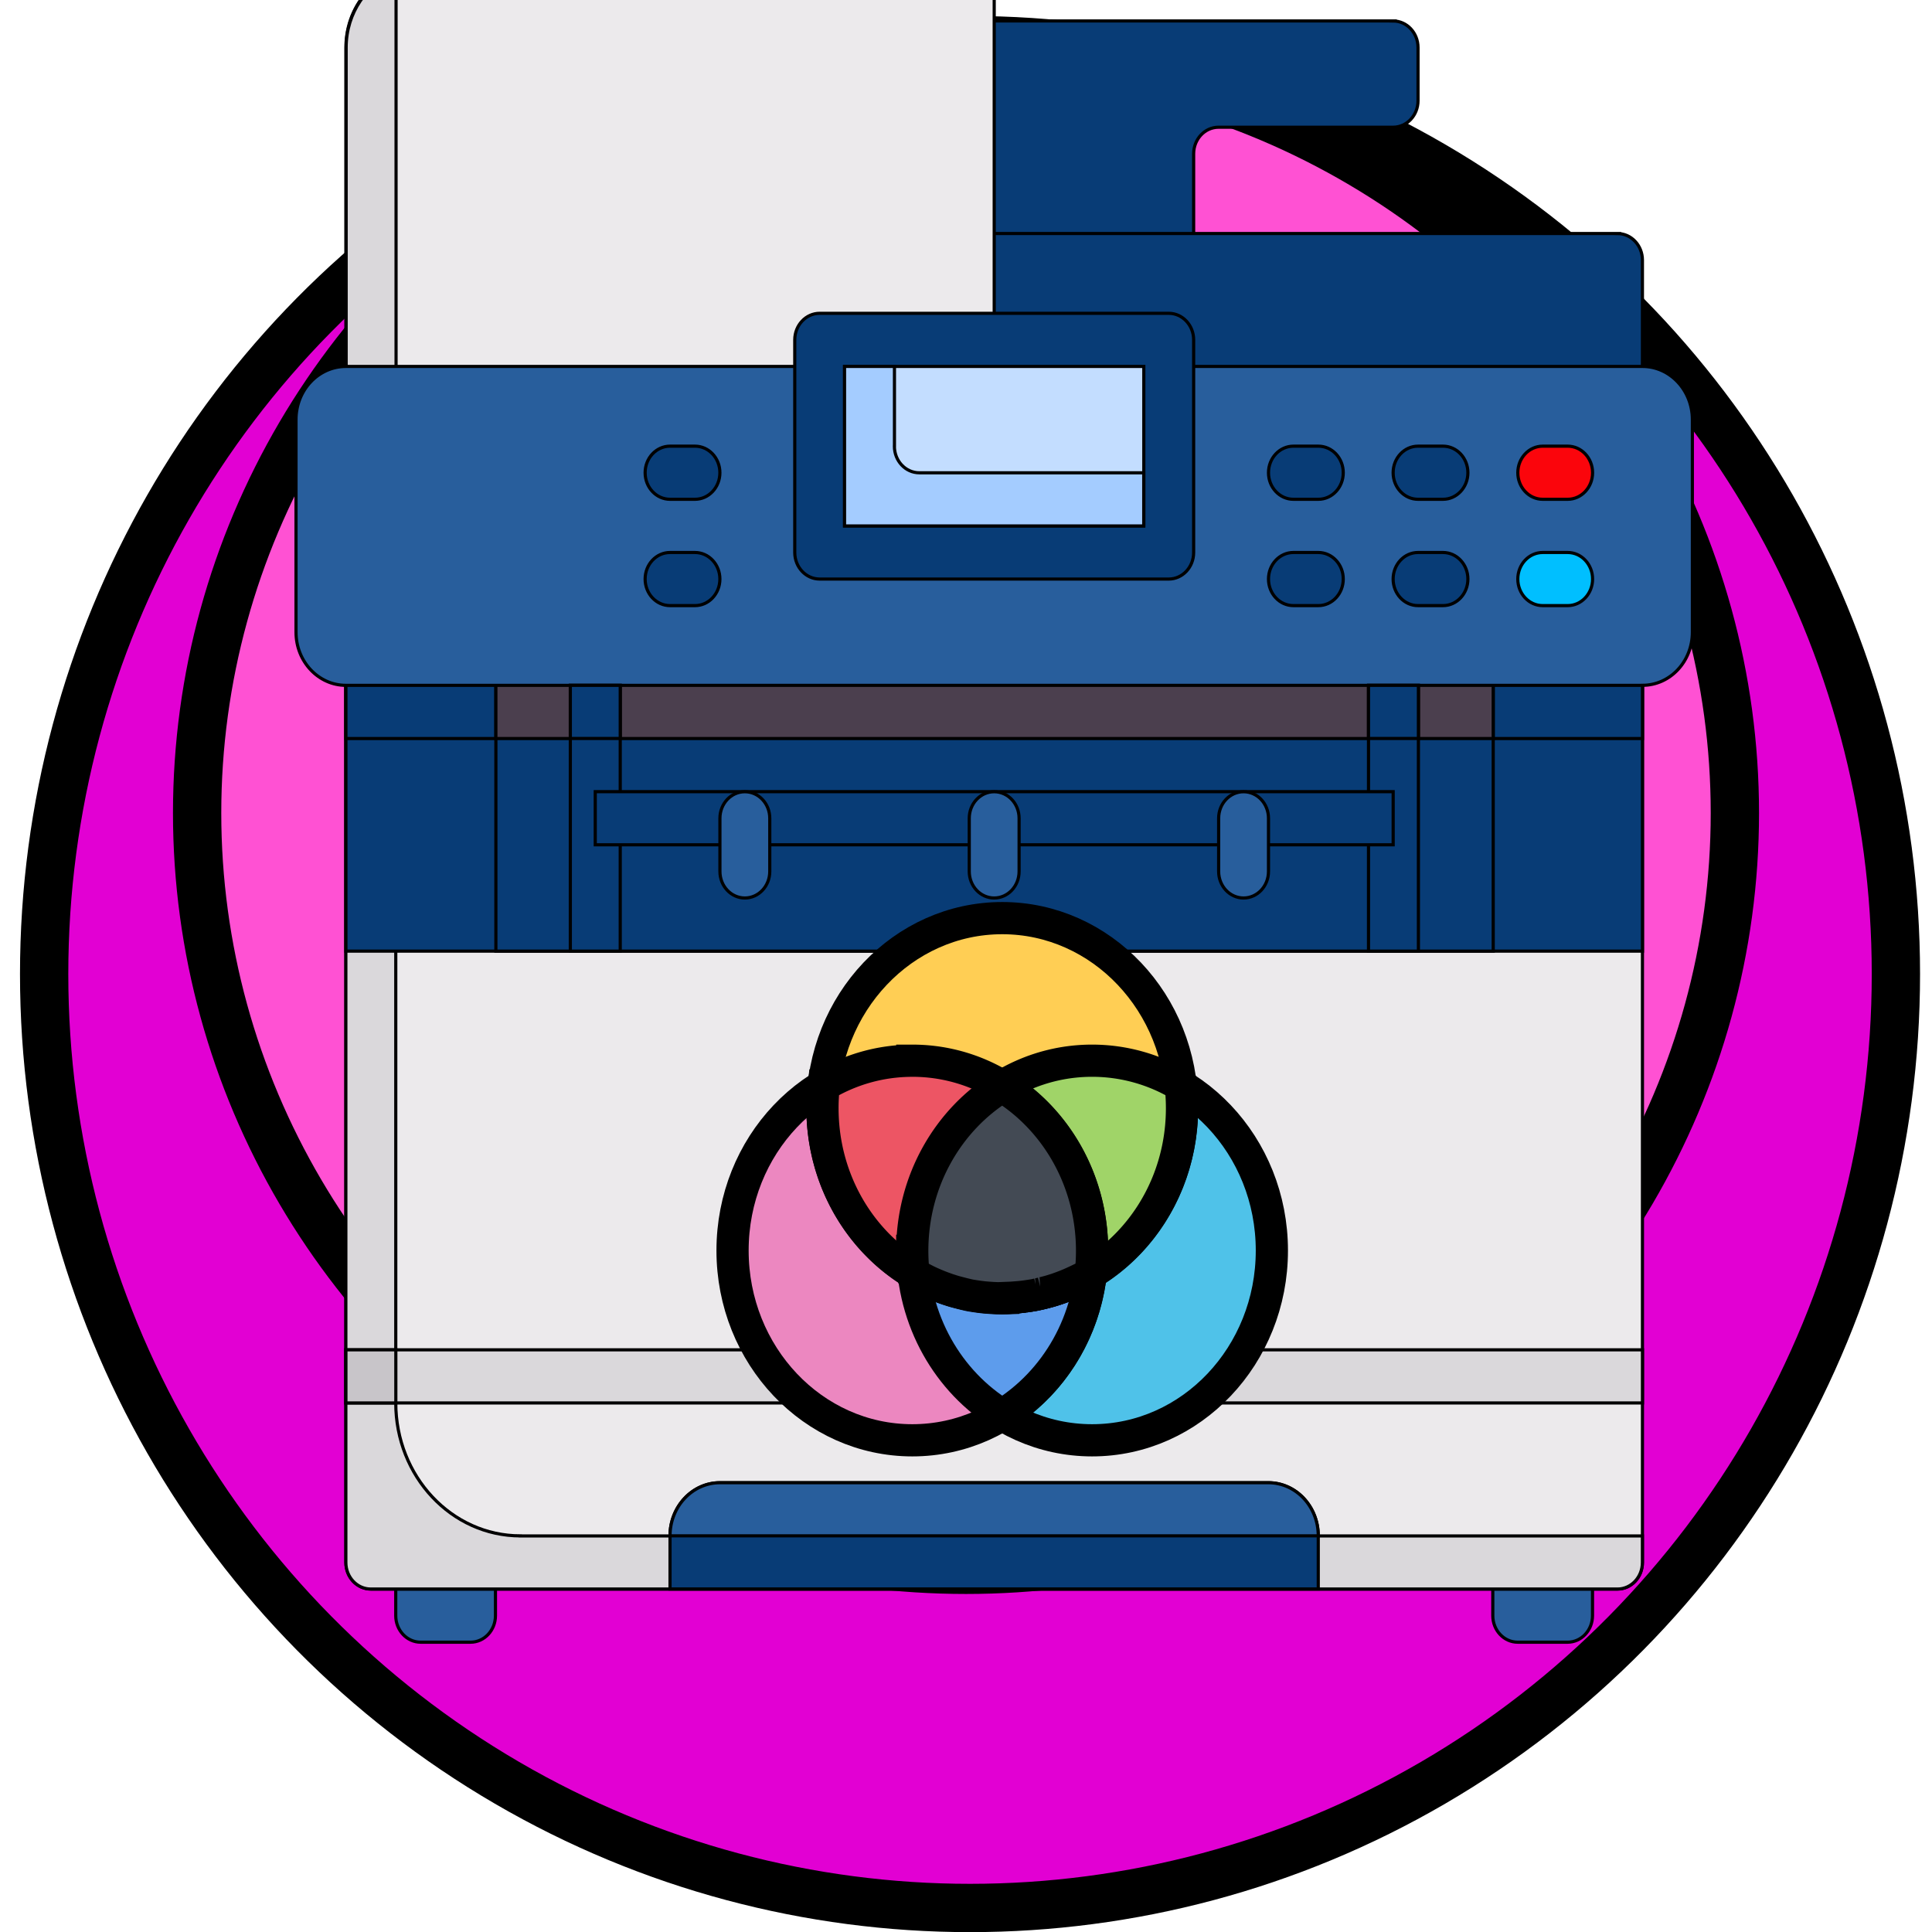 <svg xmlns="http://www.w3.org/2000/svg" xmlns:xlink="http://www.w3.org/1999/xlink" width="60" height="60"><style>.E{stroke-width:.098}.F{fill:#083c76}.G{fill:#285e9c}.H{fill:#dad8db}</style><g stroke="null"><g stroke-width="1.5"><ellipse ry="29.004" rx="28.754" cy="30.25" cx="30.125" fill="#e200d3"/><ellipse ry="23.503" rx="23.878" cy="25.249" cx="30" fill="#ff51d3"/></g><g class="E F"><path d="M43.265.65H29.327v7.43h7.743V4.776c0-.456.347-.825.774-.825h5.42c.428 0 .774-.37.774-.825v-1.65c0-.456-.347-.825-.774-.825z"/><path d="M50.234 7.252H29.327v5.778h21.68V8.078c0-.456-.347-.825-.774-.825z"/></g><g class="E"><path fill="#eceaec" d="M13.066-1.002c-1.283 0-2.323 1.1-2.323 2.476V13.03h20.133V-.177c0-.456-.347-.825-.774-.825H13.066z"/><path d="M12.3-.863c-.9.34-1.55 1.26-1.55 2.337V13.03h1.55V-.863z" class="H"/><path d="M14.614 51h-1.55c-.428 0-.774-.37-.774-.825v-1.65h3.097v1.65c0 .456-.347.825-.774.825zm34.07 0h-1.55c-.428 0-.774-.37-.774-.825v-1.65h3.097v1.65c0 .456-.347.825-.774.825z" class="G"/><path fill="#eceaec" d="M10.743 21.284v27.24c0 .456.347.825.774.825h38.717c.428 0 .774-.37.774-.825v-27.24H10.743z"/><path d="M16.163 47.698c-2.138 0-3.872-1.848-3.872-4.127V21.284h-1.55v27.24c0 .456.347.825.774.825h38.717c.428 0 .774-.37.774-.825V47.7H16.163z" class="H"/><g class="F"><path d="M10.743 19.633h40.265v9.905H10.743z"/><path d="M10.743 20.46h40.265v2.476H10.743z"/><path d="M15.4 21.284h30.973v8.254H15.4z"/></g><path fill="#4b3f4e" d="M15.4 20.46h30.973v2.476H15.4z"/><path d="M51.008 21.284H10.743c-.855 0-1.55-.74-1.55-1.65V13.03c0-.912.693-1.65 1.55-1.65h40.265c.855 0 1.55.74 1.55 1.65v6.603c0 .912-.693 1.65-1.55 1.65z" class="G"/><g class="F"><path d="M36.296 17.983h-10.84c-.428 0-.774-.37-.774-.825v-6.603c0-.456.347-.825.774-.825h10.84c.428 0 .774.37.774.825v6.603c0 .456-.347.825-.774.825z"/><use xlink:href="#A"/><use xlink:href="#A" x="-19.359"/><use xlink:href="#A" x="-19.359" y="3.302"/><use xlink:href="#A" x="3.871"/></g><use xlink:href="#A" x="7.743" fill="#fb050c"/><g class="F"><use xlink:href="#A" y="3.302"/><use xlink:href="#A" x="3.871" y="3.302"/></g><use xlink:href="#A" x="7.743" y="3.302" fill="#00bfff"/><path d="M39.393 46.047H22.358c-.855 0-1.55.74-1.55 1.65v1.65H40.94v-1.65c0-.912-.693-1.65-1.55-1.65z" class="F"/><path d="M10.743 41.92h40.265v1.65H10.743z" class="H"/><path fill="#c8c5c9" d="M10.743 41.92h1.55v1.65h-1.55z"/><path d="M39.393 46.047H22.358c-.855 0-1.55.74-1.55 1.65H40.94c0-.912-.693-1.65-1.55-1.65z" class="G"/><g class="F"><path d="M17.712 21.284h1.55v8.254h-1.55z"/><path d="M17.712 21.284h1.55v1.65h-1.55zm24.788 0h1.55v8.254H42.5z"/><path d="M42.5 21.284h1.55v1.65H42.5zm-24.014 3.302h24.78v1.65h-24.78z"/></g><g class="G"><use xlink:href="#B"/><use xlink:href="#B" x="15.488"/><use xlink:href="#B" x="7.743"/></g><path fill="#c3ddff" d="M26.23 11.38h9.292v4.953H26.23z"/><path fill="#a4ccff" d="M27.778 13.856V11.38h-1.55v4.953h9.292v-1.65h-6.97c-.428 0-.774-.37-.774-.825z"/></g><use xlink:href="#C" fill="#4fc2e9"/><use xlink:href="#C" x="-5.583" fill="#ec87c0"/><path fill="#5d9cec" d="M31.125 33.73c-1.67 1.02-2.792 2.924-2.792 5.105s1.123 4.086 2.792 5.105c1.668-1.02 2.792-2.924 2.792-5.105s-1.123-4.086-2.792-5.105z"/><path fill="#ffce54" d="M31.125 40.3c-3.084 0-5.583-2.64-5.583-5.893s2.5-5.894 5.583-5.894 5.583 2.64 5.583 5.894-2.5 5.893-5.583 5.893z"/><path fill="#a0d468" d="M28.333 38.836a6.37 6.37 0 0 0 .04.709 5.33 5.33 0 0 0 2.752.764c3.083 0 5.583-2.64 5.583-5.893a6.4 6.4 0 0 0-.04-.71 5.335 5.335 0 0 0-2.752-.765c-3.083 0-5.583 2.64-5.583 5.894z"/><path fill="#ed5564" d="M28.333 32.942c-1 0-1.94.278-2.75.765a6.24 6.24 0 0 0-.04.709c0 3.255 2.5 5.893 5.583 5.893 1 0 1.94-.277 2.75-.764.027-.233.04-.47.04-.71 0-3.255-2.5-5.894-5.583-5.894z"/><path fill="#434a54" d="M31.284 40.307l.126-.005.127-.01.03-.002.12-.01.025-.003.102-.012a.28.28 0 0 1 .032-.004l.15-.022.1-.016.035-.006.1-.023a.55.55 0 0 0 .041-.009l.082-.02a.164.164 0 0 0 .038-.01l.153-.04.072-.02.066-.02.127-.04.062-.022.084-.03.053-.02.06-.023.05-.02.098-.04.04-.018.064-.028.026-.012.12-.056.033-.016.208-.1c.01-.004.018-.01.028-.015l.137-.08a5.95 5.95 0 0 0 .042-.71c0-2.18-1.123-4.086-2.792-5.105-1.67 1.02-2.792 2.924-2.792 5.105a6.37 6.37 0 0 0 .04.709l.167.096.208.108a.48.48 0 0 0 .034.017l.116.055.03.013.105.046.097.04.05.02.06.023.053.02.084.03.062.022.054.017.073.024.066.02.073.02.05.013.103.027.038.01.082.02.042.01.1.023.035.006.1.016.15.022.033.004.1.012.026.003.12.01.03.002.113.008.14.006.03.001.128.001.128-.001.03-.001z"/></g><defs><path id="A" d="M40.942 15.506h-.774c-.428 0-.774-.37-.774-.825s.346-.825.774-.825h.774c.428 0 .774.37.774.825s-.346.825-.774.825z"/><path id="B" d="M23.132 27.888c-.428 0-.774-.37-.774-.825v-1.65c0-.456.346-.825.774-.825s.774.37.774.825v1.65c0 .456-.346.825-.774.825z"/><path id="C" d="M28.333 38.836c0-3.255 2.5-5.894 5.583-5.894s5.583 2.64 5.583 5.894-2.5 5.894-5.583 5.894-5.583-2.64-5.583-5.894z"/></defs></svg>